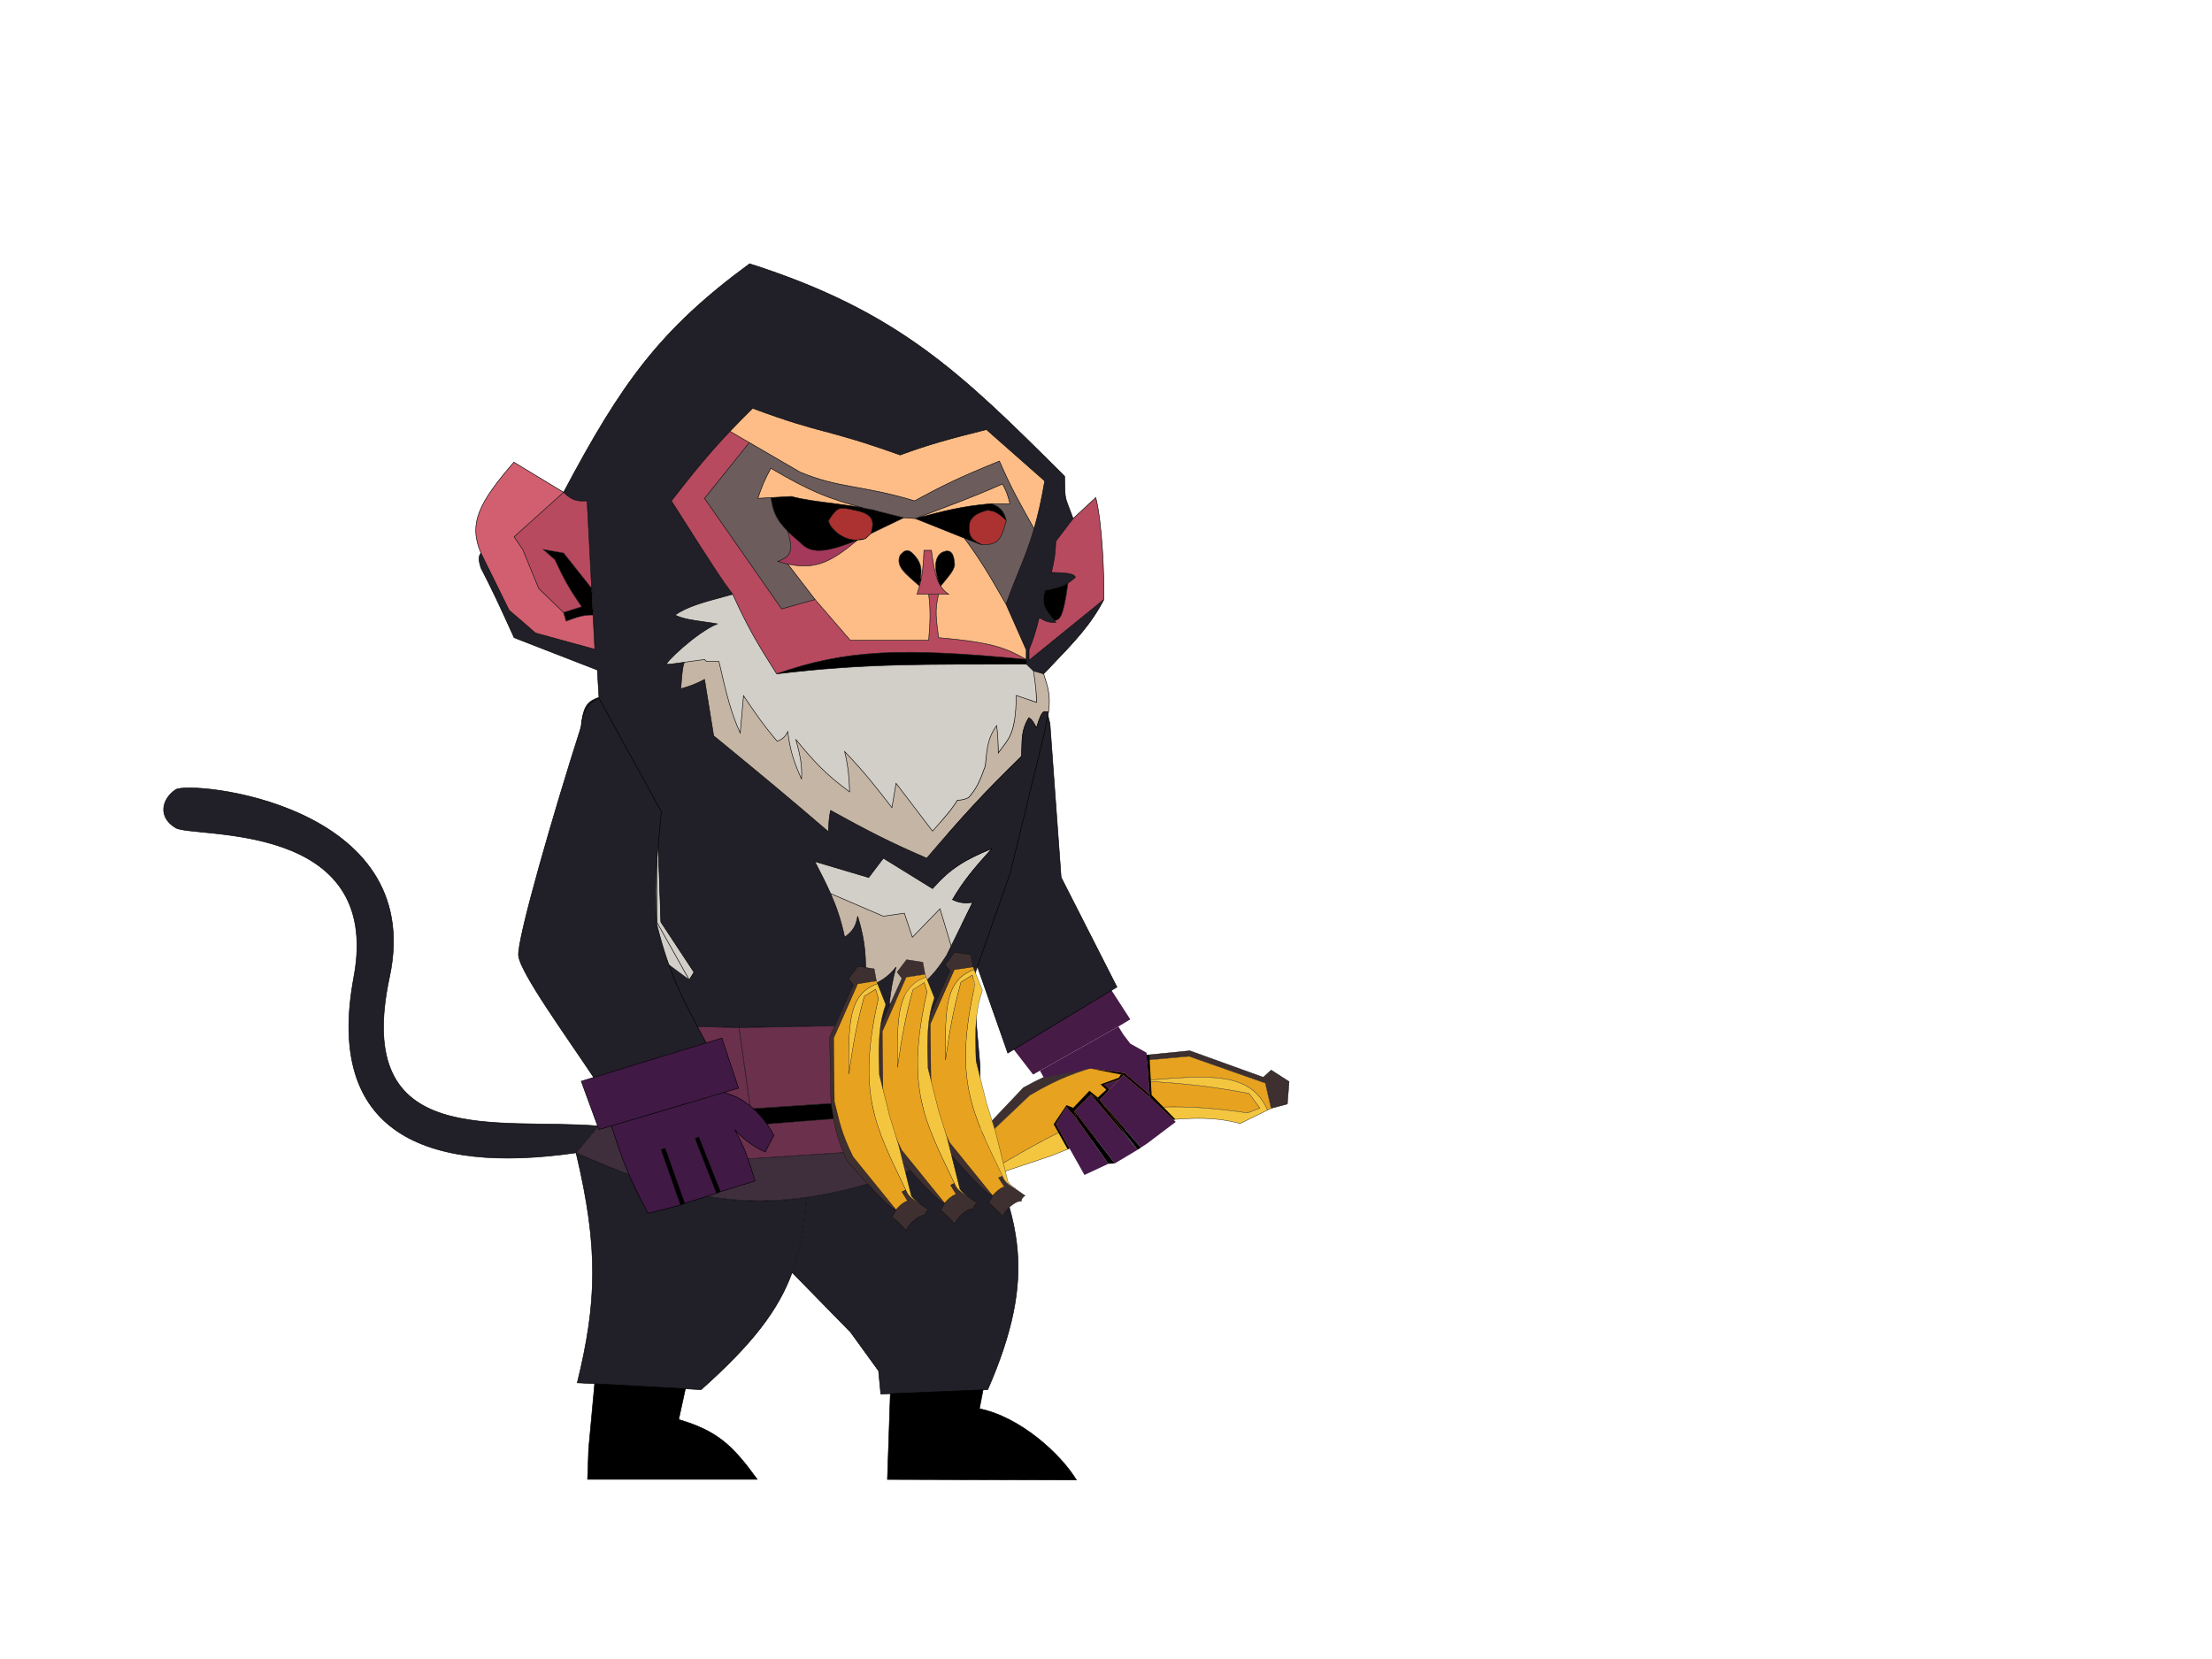 <svg width="1764" height="1323" viewBox="0 0 1764 1323" fill="none" xmlns="http://www.w3.org/2000/svg">
<path d="M547.462 1103.57L541.238 1131.99C572.366 1141.25 584.267 1152.71 603.882 1179.73L468.563 1179.73L469.409 1155.5L474.514 1100.26L547.462 1103.57Z" fill="black"/>
<path d="M547.462 1103.57L541.238 1131.99C572.366 1141.25 584.267 1152.71 603.882 1179.73L468.563 1179.73L469.409 1155.5L474.514 1100.26L547.462 1103.57Z" stroke="black" stroke-width="0.441"/>
<path d="M710.108 1108.19L707.684 1179.82L858.428 1180.26C846.087 1159.77 813.69 1130.01 781.073 1123.4L784.599 1105.11L710.108 1108.19Z" fill="black"/>
<path d="M710.108 1108.19L707.684 1179.82L858.428 1180.26C846.087 1159.77 813.69 1130.01 781.073 1123.4L784.599 1105.11L710.108 1108.19Z" stroke="black" stroke-width="0.441"/>
<path d="M1009.04 863.751L1013.67 883.86L1026.64 880.431L1028.04 862.531L1013.71 853.334L1007.42 859.081L948.824 837.942L877.109 845.008C854.444 850.441 841.863 853.121 816.173 867.343C784.744 900.301 768.23 917.829 767.407 924.514L821.141 873.507C846.356 858.659 857.875 855.692 879.312 848.576L948.086 842.352L1009.04 863.751Z" fill="#3E3030"/>
<path d="M745.779 937.428C753.746 939.256 764.825 951.227 763.581 956.14C766.465 956.232 767.894 957.056 770.172 959.776C772.28 956.213 774.101 953.044 775.756 950.311C781.375 938.958 784.42 936.055 789.776 933.457L787.379 929.456L778.122 936.174C775.41 931.23 772.838 928.739 767.407 924.514C763.536 923.342 762.085 922.449 759.626 920.812C754.813 927.314 751.783 930.927 745.779 937.428Z" fill="#3E3030"/>
<path d="M1013.67 883.86L1009.04 863.751L948.086 842.352L879.312 848.576C857.875 855.692 846.356 858.659 821.141 873.507L767.407 924.514C772.838 928.739 775.41 931.23 778.122 936.174L787.379 929.456L789.776 933.457C854.667 896.015 888.634 871.923 994.796 887.501L1004.76 883.703L996.06 871.979C965.576 866.291 946.69 864.143 910.283 861.892C966.391 857.054 997.265 854.823 1010.84 885.252L1013.67 883.86Z" fill="#E7A220"/>
<path d="M912.056 895.121C949.128 890.911 967.25 890.274 988.975 895.993L1010.84 885.252C997.265 854.823 966.391 857.054 910.283 861.892C946.69 864.143 965.576 866.291 996.06 871.979L1004.76 883.703L994.796 887.501C888.634 871.923 854.667 896.015 789.776 933.457C784.42 936.055 781.375 938.958 775.756 950.311C778.785 945.308 781.254 941.765 783.892 939.939L838.123 921.815L867.857 909.858L912.056 895.121Z" fill="#F4C63F"/>
<path d="M1013.67 883.86L1009.04 863.751L948.086 842.352L879.312 848.576C857.875 855.692 846.356 858.659 821.141 873.507L767.407 924.514M1013.67 883.86L1026.64 880.431L1028.04 862.531L1013.71 853.334L1007.42 859.081L948.824 837.942L877.109 845.008C854.444 850.441 841.863 853.121 816.173 867.343C784.744 900.301 768.23 917.829 767.407 924.514M1013.67 883.86L1010.84 885.252M767.407 924.514C763.536 923.342 762.085 922.449 759.626 920.812C754.813 927.314 751.783 930.927 745.779 937.428C753.746 939.256 764.825 951.227 763.581 956.14C766.465 956.232 767.894 957.056 770.172 959.776C772.28 956.213 774.101 953.044 775.756 950.311M767.407 924.514C772.838 928.739 775.41 931.23 778.122 936.174L787.379 929.456L789.776 933.457M1010.84 885.252L988.975 895.993C967.25 890.274 949.128 890.911 912.056 895.121L867.857 909.858L838.123 921.815L783.892 939.939C781.254 941.765 778.785 945.308 775.756 950.311M1010.84 885.252C997.265 854.823 966.391 857.054 910.283 861.892C946.69 864.143 965.576 866.291 996.06 871.979L1004.76 883.703L994.796 887.501C888.634 871.923 854.667 896.015 789.776 933.457M789.776 933.457C784.42 936.055 781.375 938.958 775.756 950.311" stroke="black" stroke-width="0.263"/>
<path d="M806.424 834.339L823.828 856.889L829.338 853.866L891.903 818.609L901.374 812.906L884.664 787.089L806.424 834.339Z" fill="#461B46"/>
<path d="M889.06 927.762L907.192 916.905L869.936 872.717L856.737 885.979L889.06 927.762Z" fill="#461B49"/>
<path d="M864.823 937.006L883.877 928.08L858.599 892.215L850.412 882.704L841.939 896.263L852.843 915.676L864.823 937.006Z" fill="#461B49"/>
<path d="M869.516 852.13L893.884 856.889L895.932 857.289L917.021 875.04L916.855 872.848L896.947 855.666L869.516 852.13Z" fill="black"/>
<path fill-rule="evenodd" clip-rule="evenodd" d="M876.948 877.099L869.936 872.717L907.192 916.905L876.948 877.099ZM856.737 885.979L858.599 892.215L883.877 928.08L889.06 927.762L856.737 885.979Z" fill="black"/>
<path d="M880.618 864.817L884.664 869.048L892.666 860.697L880.618 864.817Z" fill="#461B49"/>
<path d="M841.939 896.263L850.412 882.704L858.599 892.215L856.737 885.979L869.936 872.717L876.948 877.099L884.664 869.048L880.618 864.817L892.666 860.697L895.932 857.289L893.884 856.889L892.266 859.478L877.638 864.742L882.271 868.983L875.475 875.237L868.768 869.861L855.859 883.473L850.506 881.314L841.17 895.171L841.939 896.263Z" fill="black"/>
<path d="M841.939 896.263L841.17 895.171L840.276 896.601L851.423 916.438L852.843 915.676L841.939 896.263Z" fill="black"/>
<path fill-rule="evenodd" clip-rule="evenodd" d="M891.903 818.609L895.793 824.963L901.374 832.268L914.338 839.489L914.475 841.304L916.855 872.848L896.947 855.666L869.516 852.13L832.423 859.376L829.338 853.866L891.903 818.609ZM884.664 869.048L876.948 877.099L909.83 915.165L914.972 911.773L937.607 894.678L935.716 892.875L917.021 875.04L895.932 857.289L892.666 860.697L884.664 869.048Z" fill="#461B49"/>
<path d="M876.948 877.099L907.192 916.905L909.83 915.165L876.948 877.099Z" fill="black"/>
<path d="M916.855 872.848L917.021 875.04L935.716 892.875L937.328 892.654L918.374 873.26L918.374 872.848L916.611 841.084L914.475 841.304L916.855 872.848Z" fill="black"/>
<path d="M761.254 636.781L761.254 719.031L803.679 839.803L890.732 787.131L846.213 699.637L837.308 577.04L830.071 547.764L761.254 636.781Z" fill="#211F27"/>
<path d="M761.254 636.781L743.292 655.992C761.659 645.659 761.254 719.031 761.254 719.031L761.254 636.781Z" fill="#211F27"/>
<path d="M761.254 636.781L830.071 547.764L837.308 577.04L846.213 699.637L890.732 787.131L803.679 839.803L761.254 719.031M761.254 636.781L743.292 655.992C761.659 645.659 761.254 719.031 761.254 719.031M761.254 636.781L761.254 719.031M761.254 719.031C763.31 720.054 759.009 717.776 761.254 719.031Z" stroke="black" stroke-width="0.441"/>
<path d="M750.182 467.307C755.579 460.475 760.648 455.627 761.309 450.338C760.782 441.964 758.583 437.518 752.053 440.2C745.523 442.882 743.678 453.507 750.182 467.307Z" fill="black"/>
<path d="M531.66 529.677C533.02 529.938 536.584 529.422 540.446 528.861C542.218 528.605 544.052 528.339 545.764 528.134L561.853 525.931L563.401 527.473H573.319C579.651 555.363 583.304 569.07 590.288 584.554L592.933 554.801C602.636 569.144 607.988 577.201 619.82 591.165C624.33 589.251 626.166 587.564 628.195 583.452C630.11 597.807 632.344 606.075 639.214 621.358C639.641 611.19 638.76 604.395 634.586 589.622C649.691 607.985 658.666 617.674 677.562 631.496C677.087 618.98 676.524 611.949 673.595 599.319C689.718 616.318 697.518 626.266 711.281 644.058L714.587 624.664L743.678 662.791C753.474 651.8 758.834 645.725 763.513 638.108C766.954 638.079 768.884 637.648 772.328 636.124C778.492 629.366 781.295 623.354 785.772 610.78C787.051 595.885 788.057 587.834 794.808 578.603C795.603 585.12 795.928 589.618 796.13 600.421C804.155 589.053 810.04 586.416 810.455 554.581L826.537 560.091C826.544 551.661 825.8 545.85 824.119 534.966L818.603 529.677C737.709 529.808 691.217 528.818 619.374 537.391L618.605 536.172L618.604 536.171C605.151 514.85 597.374 502.525 584.332 473.919C582.299 474.472 580.328 475.003 578.418 475.517C578.411 475.519 578.404 475.521 578.397 475.523C560.794 480.263 548.268 483.637 538.272 490.448C544.42 493.495 551.775 494.526 560.63 495.768C564.171 496.264 567.951 496.794 571.991 497.501C554.819 504.6 529.676 529.296 531.66 529.677Z" fill="#D2CFC9"/>
<path d="M836.234 567.584C837.854 554.656 835.892 548.437 832.267 537.391L824.119 534.966C825.8 545.85 826.544 551.661 826.537 560.091L810.455 554.581C810.04 586.416 804.155 589.053 796.13 600.421C795.928 589.618 795.603 585.12 794.808 578.603C788.057 587.834 787.051 595.885 785.772 610.78C781.295 623.354 778.492 629.366 772.328 636.124C768.884 637.648 766.954 638.079 763.513 638.108C758.834 645.725 753.474 651.8 743.678 662.791L714.587 624.664L711.281 644.058C697.518 626.266 689.718 616.318 673.595 599.319C676.524 611.949 677.087 618.98 677.562 631.496C658.666 617.674 649.691 607.985 634.586 589.622C638.76 604.395 639.641 611.19 639.214 621.358C632.344 606.075 630.11 597.807 628.195 583.452C626.166 587.564 624.33 589.251 619.82 591.165C607.988 577.201 602.636 569.144 592.933 554.801L590.288 584.554C583.304 569.07 579.651 555.363 573.319 527.473H563.401L561.853 525.931L545.764 528.134C544.305 531.446 543.817 537.636 543.003 547.98C542.994 548.091 542.985 548.202 542.977 548.313C542.951 548.635 542.925 548.961 542.899 549.292C550.783 547.038 554.952 545.435 561.853 541.798L569.126 586.757L572.048 589.16C572.049 589.161 572.05 589.162 572.05 589.162C606.645 617.604 626.924 634.276 660.586 663.232C660.59 663.157 660.594 663.083 660.598 663.009C660.604 662.908 660.609 662.807 660.615 662.706C660.625 662.515 660.636 662.326 660.646 662.139C660.659 661.883 660.673 661.631 660.686 661.382C660.689 661.326 660.692 661.269 660.695 661.213C660.696 661.206 660.696 661.199 660.697 661.191C661.003 655.456 661.205 651.681 662.349 646.262C692.089 662.604 708.825 671.386 739.044 684.389C767.711 650.901 784.114 632.788 814.636 603.066C814.7 601.215 814.736 599.471 814.771 597.811C814.771 597.808 814.771 597.805 814.771 597.803C814.977 587.958 815.121 581.066 820.367 572.432C822.284 573.156 823.595 574.703 826.537 580.366C829.102 571.953 830.335 569.297 832.267 567.584H836.234Z" fill="#C5B5A5"/>
<path d="M683.953 430.563C657.279 441.477 646.213 441.414 638.112 432.486C634.74 429.349 631.152 426.454 628.195 423.523C628.207 423.564 628.219 423.604 628.231 423.645C633.674 441.957 628.945 444.119 620.261 447.693C623.061 448.549 625.709 449.253 628.231 449.806C650.918 454.782 663.378 447.623 683.822 430.672C683.866 430.636 683.909 430.599 683.953 430.563Z" fill="#A4395B"/>
<path d="M614.751 373.423C609.658 382.768 607.458 388.03 604.393 397.445L614.751 396.846L631.06 395.902C640.299 398.492 652.925 400.059 665.465 401.616L665.466 401.616C674.667 402.759 682.164 403.895 689.904 405.426C693.716 406.18 697.521 406.81 700.482 407.803C696.909 406.912 693.171 406.274 689.904 405.426C662.205 398.242 645.795 391.858 614.751 373.423Z" fill="#FEBD87"/>
<path d="M851.668 464.93C847.321 467.526 842.047 469.086 833.596 470.834C829.756 481.077 833.61 485.891 839.146 492.805C839.147 492.806 839.148 492.807 839.149 492.808C839.154 492.814 839.159 492.82 839.163 492.826C839.688 493.482 840.228 494.156 840.778 494.856C845.387 494.303 847.919 492.195 851.668 464.93Z" fill="black"/>
<path d="M782.907 434.47C794.76 434.264 797.893 432.707 802.521 415.076C798.775 411.77 794.552 407.001 787.315 406.921C778.872 409.195 776.045 411.266 773.43 415.957C770.946 429.637 777.013 430.986 782.907 434.47Z" fill="#AC3131"/>
<path fill-rule="evenodd" clip-rule="evenodd" d="M689.904 405.426C693.716 406.18 697.521 406.81 700.482 407.803C696.909 406.912 693.171 406.274 689.904 405.426ZM694.656 425.443C697.185 415.83 697.44 409.805 680.696 406.637C676.701 405.582 673.182 405.228 670.289 405.426C666.415 405.692 662.294 412.742 661.033 414.635C659.192 417.396 669.448 431.149 683.822 430.672C685.78 430.607 687.813 430.278 689.904 429.621L692.703 427.16L694.656 425.443Z" fill="#AC3131"/>
<path d="M631.06 395.902L614.751 396.846C616.537 406.716 617.706 413.126 628.231 423.645C628.219 423.604 628.207 423.564 628.195 423.523C631.152 426.454 634.74 429.349 638.112 432.486C646.213 441.414 657.279 441.477 683.953 430.563L689.904 429.621C687.813 430.278 685.78 430.607 683.822 430.672C669.448 431.149 659.192 417.396 661.033 414.635C662.294 412.742 666.415 405.692 670.289 405.426C673.182 405.228 676.701 405.582 680.696 406.637C697.44 409.805 697.185 415.83 694.656 425.443L720.758 412.872L700.482 407.803C696.909 406.912 693.171 406.274 689.904 405.426C682.164 403.895 674.667 402.759 665.466 401.616L665.465 401.616C652.925 400.059 640.299 398.492 631.06 395.902Z" fill="black"/>
<path d="M717.887 442.624C713.896 451.817 722.215 457.442 733.265 467.307C735.03 455.673 736.49 449.038 726.488 440.2C723.058 437.896 721.19 439.161 717.887 442.624Z" fill="black"/>
<path d="M731.336 473.919H740.593H748.526H756.46C748.21 468.031 745.38 459.914 742.796 438.878H736.846C736.424 451.274 735.563 458.625 733.265 467.307C732.711 469.404 732.072 471.578 731.336 473.919Z" fill="#B74A5F"/>
<path d="M619.374 537.391C674.106 518.141 718.561 516.189 818.383 525.931C802.846 517.188 793.162 512.448 748.526 508.52C746.657 494.376 745.287 486.341 748.526 473.919H740.593C742.402 489.049 741.601 496.686 740.593 510.503H678.003L650.013 478.106L623.347 485.6L561.853 397.445L597.561 352.932L582.134 343.963C566.547 360.385 554.039 375.43 535.406 399.428C573.09 458.906 577.055 464.2 583.891 473.33L584.332 473.919C597.374 502.525 605.151 514.85 618.604 536.171L618.605 536.172L619.374 537.391Z" fill="#B74A5F"/>
<path d="M818.383 525.931C718.561 516.189 674.106 518.141 619.374 537.391C691.217 528.818 737.709 529.808 818.603 529.677L818.383 525.931Z" fill="black"/>
<path d="M717.887 362.844C687.148 351.872 672.196 347.881 658.057 344.107C643.429 340.202 629.671 336.53 600.2 325.598C593.524 332.195 587.637 338.164 582.134 343.963L597.561 352.932L638.112 376.508C669.479 389.617 688.039 386.778 729.353 399.428C751.378 387.391 765.39 380.507 797.012 367.692C807.41 391.578 813.691 401.729 824.637 421.687C827.643 411.348 830.49 399.172 833.149 383.56L786.647 342.568C756.003 350.257 740.123 354.649 717.887 362.844Z" fill="#FEBD87"/>
<path d="M873.855 396.784L855.783 413.533L841.971 431.605C841.621 442.88 840.532 447.549 838.747 455.21C838.648 455.633 838.547 456.065 838.445 456.509C853.161 456.799 856.362 457.782 857.618 460.255C855.682 462.154 853.785 463.665 851.668 464.93C847.919 492.195 845.387 494.303 840.778 494.856C841.171 495.356 841.569 495.87 841.971 496.399C836.282 496.48 833.408 495.544 828.747 492.432C825.886 504.168 824.048 509.546 820.593 518.217V526.592L880.312 478.106C880.663 461.443 879.152 417.603 873.855 396.784Z" fill="#B74A5F"/>
<path fill-rule="evenodd" clip-rule="evenodd" d="M818.383 518.217L802.295 481.853C786.808 454.599 779.729 443.646 769.023 429.163C760.229 425.729 748.828 420.914 730.014 413.533L720.758 412.872L694.656 425.443L692.703 427.16C691.62 428.242 690.444 429.451 689.904 429.621C687.813 430.278 685.78 430.607 683.822 430.672C663.378 447.623 650.918 454.782 628.231 449.806L650.013 478.106L678.003 510.503H740.593C741.601 496.686 742.402 489.049 740.593 473.919H731.336C732.072 471.578 732.711 469.404 733.265 467.307C722.215 457.442 713.896 451.817 717.887 442.624C721.19 439.161 723.058 437.896 726.488 440.2C736.49 449.038 735.03 455.673 733.265 467.307C735.563 458.625 736.424 451.274 736.846 438.878H742.796C745.38 459.914 748.21 468.031 756.46 473.919H748.526C745.287 486.341 746.657 494.376 748.526 508.52C793.162 512.448 802.846 517.188 818.383 525.931V518.217ZM761.309 450.338C760.648 455.627 755.579 460.475 750.182 467.307C743.678 453.507 745.523 442.882 752.053 440.2C758.583 437.518 760.782 441.964 761.309 450.338Z" fill="#FEBD87"/>
<path d="M799.436 385.985C774.23 397.171 757.778 402.922 730.014 413.533C753.329 407.302 766.399 403.879 789.739 401.732H805.386C803.611 394.191 802.207 391.01 799.436 385.985Z" fill="#FEBD87"/>
<path d="M782.907 434.47C777.013 430.986 770.946 429.637 773.43 415.957C776.045 411.266 778.872 409.195 787.315 406.921C794.552 407.001 798.775 411.77 802.521 415.076C801.05 409.505 798.617 403.766 789.739 401.732C766.399 403.879 753.329 407.302 730.014 413.533C748.828 420.914 760.229 425.729 769.023 429.163C773.62 430.959 779.048 433.259 782.907 434.47Z" fill="black"/>
<path d="M449.456 441.081L433.373 438.216L442.629 446.371C449.793 461.984 454.372 470.226 464.001 483.837L449.456 488.465L451.444 495.297C460.284 492.008 465.193 490.322 472.94 490.448L471.837 469.291L449.456 441.081Z" fill="black"/>
<path d="M449.456 392.596L409.786 368.574C381.68 401.122 373.469 417.583 383.56 441.081L406.045 486.702C414.308 493.719 418.916 497.664 426.981 504.773L474.365 517.776L472.94 490.448C465.193 490.322 460.284 492.008 451.444 495.297L449.456 488.465L429.626 469.291L416.844 438.216L410.006 428.079L449.456 392.596Z" fill="#D15F6F"/>
<path d="M468.194 399.428C460.442 399.934 456.235 399.158 449.456 392.596L410.006 428.079L416.844 438.216L429.626 469.291L449.456 488.465L464.001 483.837C454.372 470.226 449.793 461.984 442.629 446.371L433.373 438.216L449.456 441.081L471.837 469.291L468.194 399.428Z" fill="#B74A5F"/>
<path d="M477.225 897.944C397.009 891.112 280.776 918.084 310.612 779.156C340.448 640.227 151.057 622.24 140.032 629.733C129.008 637.226 125.712 651.551 140.032 660.146C154.353 668.741 305.768 653.314 282.182 779.156C258.947 903.124 338.949 936.677 459.383 919.322L477.225 897.944Z" fill="#211F27"/>
<path d="M577.286 925.493L590.283 897.944L543.676 893.585L517.561 891.112L510.508 917.118L577.286 925.493Z" fill="#6B304C"/>
<path d="M734.201 886.664L590.283 897.944L577.286 925.493L734.201 915.134V886.664Z" fill="#6B304C"/>
<path d="M739.044 816.621L589.335 819.519L598.443 884.28L764.615 873.261L754.864 851.663L739.044 816.621Z" fill="#6B304C"/>
<path d="M764.615 873.261L598.443 884.28L590.283 897.944L734.201 886.664L764.615 884.28V873.261Z" fill="black"/>
<path d="M523.731 641.634V735.298L549.665 781.44L553.411 775.269L527.037 735.298L523.731 641.634Z" fill="black"/>
<path d="M729.353 399.428C688.039 386.778 669.479 389.617 638.112 376.508L597.561 352.932L561.853 397.445L623.347 485.6L650.013 478.106L628.231 449.806C625.709 449.253 623.061 448.549 620.261 447.693C628.945 444.119 633.674 441.957 628.231 423.645C617.706 413.126 616.537 406.716 614.751 396.846L604.393 397.445C607.458 388.03 609.658 382.768 614.751 373.423C645.795 391.858 662.205 398.242 689.904 405.426C693.716 406.18 697.521 406.81 700.482 407.803L720.758 412.872L730.014 413.533C757.778 402.922 774.23 397.171 799.436 385.985C802.207 391.01 803.611 394.191 805.386 401.732H789.739C798.617 403.766 801.05 409.505 802.521 415.076C797.893 432.707 794.76 434.264 782.907 434.47C779.048 433.259 773.62 430.959 769.023 429.163C779.729 443.646 786.808 454.599 802.295 481.853C805.583 472.449 808.796 464.551 811.908 456.899L811.909 456.898L811.909 456.896C816.382 445.9 820.649 435.41 824.637 421.687C813.691 401.729 807.41 391.578 797.012 367.692C765.39 380.507 751.378 387.391 729.353 399.428Z" fill="#6C5C5C"/>
<path d="M598.443 884.28L589.335 819.519L509.775 817.455L516.14 877.669L598.443 884.28Z" fill="#6B304C"/>
<path d="M590.283 897.944L598.443 884.28L516.14 877.669L517.561 891.112L543.676 893.585L590.283 897.944Z" fill="black"/>
<path d="M487.583 884.28L477.225 897.944L459.383 919.322C528.085 949.685 578.638 964.055 643.329 954.828C675.64 950.22 711.477 939.725 754.864 922.395L773.425 906.319L775.634 848.578L754.864 851.663L764.615 873.261V884.28L734.201 886.664V915.134L577.286 925.493L510.508 917.118L517.561 891.112L516.14 877.669L509.775 817.455L477.665 816.621L472.268 844.15L471.054 850.341C472.73 855.34 474.219 859.509 475.919 863.496C476.458 864.731 477.023 865.985 477.603 867.235C480.055 872.391 483.083 877.586 487.583 884.28Z" fill="#3F2F3D"/>
<path d="M459.383 919.322C477.665 995.576 475.919 1039.29 460.369 1102.72L559.142 1108.19C600.256 1071.56 620.781 1044.63 631.689 1014.75C638.256 996.765 641.338 977.711 643.329 954.828C578.638 964.055 528.085 949.685 459.383 919.322Z" fill="#211F27"/>
<path d="M692.768 699.816L649.793 687.034C654.829 696.836 658.92 704.84 662.349 712.571L704.449 730.67L721.198 728.246L727.59 747.42L749.628 724.72L758.542 754.472L775.634 719.651C769.374 720.386 765.848 720.241 759.546 717.447C768.387 702.642 775.754 693.564 791.061 676.675C769.217 685.722 758.335 692.186 743.678 708.632L704.449 684.389L692.768 699.816Z" fill="#D2CFC9"/>
<path fill-rule="evenodd" clip-rule="evenodd" d="M523.731 641.634V735.298L549.665 781.44L553.411 775.269L527.037 735.298L523.731 641.634Z" fill="#D2CFC9"/>
<path d="M709.077 800.974C735.387 788.081 743.803 779.095 754.864 761.965L758.542 754.472L749.628 724.72L727.59 747.42L721.198 728.246L704.449 730.67L662.349 712.571C667.127 723.342 670.621 733.583 673.595 747.42C680.316 742.366 682.554 738.682 683.953 730.67C690.63 752.178 690.531 764.698 690.364 785.711L690.363 785.752L690.363 785.811L690.362 785.893L690.361 786.014C690.355 786.729 690.35 787.455 690.344 788.191C691.133 787.813 691.896 787.449 692.638 787.096L692.716 787.059L692.719 787.057C701.808 782.729 707.578 779.981 714.587 771.222C711.685 781.707 710.638 788.471 709.077 800.974Z" fill="#C5B5A5"/>
<path fill-rule="evenodd" clip-rule="evenodd" d="M836.234 567.584H832.267C830.335 569.297 829.102 571.953 826.537 580.366C823.595 574.703 822.284 573.156 820.367 572.432C815.121 581.066 814.977 587.958 814.771 597.803L814.771 597.811C814.736 599.471 814.7 601.215 814.636 603.066C784.114 632.788 767.711 650.901 739.044 684.389C708.825 671.386 692.089 662.604 662.349 646.262C661.205 651.681 661.003 655.456 660.697 661.191L660.695 661.213L660.686 661.382L660.646 662.139L660.615 662.706L660.598 663.009L660.586 663.232C626.924 634.276 606.645 617.604 572.05 589.162L572.048 589.16L569.126 586.757L561.853 541.798C554.952 545.435 550.783 547.038 542.899 549.292L542.977 548.313L543.003 547.98C543.817 537.636 544.305 531.446 545.764 528.134C544.052 528.339 542.218 528.605 540.446 528.861C536.584 529.422 533.02 529.938 531.66 529.677C529.676 529.296 554.819 504.6 571.991 497.501C567.951 496.794 564.171 496.264 560.63 495.768C551.775 494.526 544.42 493.495 538.272 490.448C548.268 483.637 560.794 480.263 578.397 475.523L578.418 475.517C580.328 475.003 582.299 474.472 584.332 473.919L583.891 473.33C577.055 464.2 573.09 458.906 535.406 399.428C554.039 375.43 566.547 360.385 582.134 343.963C587.637 338.164 593.524 332.195 600.2 325.598C629.671 336.53 643.429 340.202 658.057 344.107C672.196 347.881 687.148 351.872 717.887 362.844C740.123 354.649 756.003 350.257 786.647 342.568L833.149 383.56C830.49 399.172 827.643 411.348 824.637 421.687C820.649 435.41 816.382 445.9 811.909 456.896L811.909 456.898L811.908 456.899C808.796 464.551 805.583 472.449 802.295 481.853L818.383 518.217V525.931L818.603 529.677L824.119 534.966L832.267 537.391C833.804 535.786 835.299 534.227 836.755 532.709L836.755 532.709L836.756 532.708L836.757 532.707C857.152 511.446 869.879 498.178 880.312 478.106L820.593 526.592V518.217C824.048 509.546 825.886 504.168 828.747 492.432C833.408 495.544 836.282 496.48 841.971 496.399C841.569 495.87 841.171 495.356 840.778 494.856C840.228 494.156 839.688 493.482 839.163 492.826L839.149 492.808L839.146 492.805C833.61 485.891 829.756 481.077 833.596 470.834C842.047 469.086 847.321 467.526 851.668 464.93C853.785 463.665 855.682 462.154 857.618 460.255C856.362 457.782 853.161 456.799 838.445 456.509C838.547 456.065 838.648 455.633 838.747 455.21C840.532 447.549 841.621 442.88 841.971 431.605L855.783 413.533C854.535 410.143 853.529 407.533 852.717 405.426C851.195 401.478 850.353 399.292 849.868 397.029C849.267 394.221 849.218 391.296 849.106 384.741C849.082 383.289 849.054 381.66 849.017 379.814L846.631 377.441C767.145 298.388 716.765 248.282 597.776 210.336C526.148 262.945 495.623 305.483 449.456 392.596C456.235 399.158 460.442 399.934 468.194 399.428L471.837 469.291L472.94 490.448L474.365 517.776L426.981 504.773C418.916 497.664 414.308 493.719 406.045 486.702L383.56 441.081C381.661 443.675 381.329 445.925 383.56 452.982C392.171 469.578 398.231 482.527 410.006 508.52L476.343 534.305L477.665 556.124C469.717 558.998 465.951 561.777 464.001 574.857C460.808 599.474 464.546 642.035 468.567 687.811C473.523 744.237 478.907 805.547 472.268 844.15L477.665 816.621L509.775 817.455L589.335 819.519L739.044 816.621L754.864 851.663L775.634 848.578L773.425 906.319L754.864 922.395C711.477 939.725 675.64 950.22 643.329 954.828C641.338 977.711 638.256 996.765 631.689 1014.75L651.49 1034.99L678.261 1062.35L700.63 1093.21L702.393 1111.72L787.683 1108.19C827.875 1016.09 812.58 972.708 781.585 901.691V850.341L775.634 781.8L805.607 696.29L832.267 586.978L836.234 567.584ZM523.731 641.634L511.979 653.535V631.496L496.772 680.422L499.417 621.358L477.665 663.009L483.328 707.53L506.249 775.269L517.929 757.998L549.665 781.44L553.411 775.269L527.037 735.298L523.731 641.634ZM649.793 687.034L692.768 699.816L704.449 684.389L743.678 708.632C758.335 692.186 769.217 685.722 791.061 676.675C775.754 693.564 768.387 702.642 759.546 717.447C765.848 720.241 769.374 720.386 775.634 719.651L758.542 754.472L754.864 761.965C743.803 779.095 735.387 788.081 709.077 800.974C710.638 788.471 711.685 781.707 714.587 771.222C707.578 779.981 701.808 782.729 692.719 787.057L692.716 787.059L692.638 787.096C691.896 787.449 691.133 787.813 690.344 788.191C690.35 787.455 690.355 786.729 690.361 786.014L690.362 785.893L690.363 785.811L690.363 785.752L690.364 785.711C690.531 764.698 690.63 752.178 683.953 730.67C682.554 738.682 680.316 742.366 673.595 747.42C670.621 733.583 667.127 723.342 662.349 712.571C658.92 704.84 654.829 696.836 649.793 687.034Z" fill="#211F27"/>
<path d="M523.731 735.298V641.634L511.979 653.535V631.496L496.772 680.422L499.417 621.358L477.665 663.009L483.328 707.53L506.249 775.269L517.929 757.998L549.665 781.44L523.731 735.298Z" fill="#D2CFC9"/>
<path d="M849.017 379.814L846.631 377.441M849.017 379.814C848.219 379.02 847.424 378.229 846.631 377.441M849.017 379.814C849.054 381.66 849.082 383.289 849.106 384.741C849.218 391.296 849.267 394.221 849.868 397.029C850.353 399.292 851.195 401.478 852.717 405.426C853.529 407.533 854.535 410.143 855.783 413.533M855.783 413.533L873.855 396.784C879.152 417.603 880.663 461.443 880.312 478.106M855.783 413.533L841.971 431.605C841.621 442.88 840.532 447.549 838.747 455.21C838.648 455.633 838.547 456.065 838.444 456.509C853.161 456.799 856.362 457.782 857.618 460.255C855.682 462.154 853.785 463.665 851.668 464.93M880.312 478.106L820.593 526.592V518.217C824.048 509.546 825.886 504.168 828.747 492.432C833.408 495.544 836.282 496.48 841.971 496.399C841.569 495.87 841.171 495.356 840.778 494.856M880.312 478.106C869.879 498.178 857.152 511.446 836.757 532.707L836.756 532.708L836.755 532.709L836.755 532.709C835.299 534.227 833.804 535.786 832.267 537.391M832.267 537.391C835.892 548.437 837.854 554.656 836.234 567.584M832.267 537.391L824.119 534.966M836.234 567.584H832.267C830.335 569.297 829.102 571.953 826.537 580.366C823.595 574.703 822.284 573.156 820.366 572.432C815.121 581.066 814.977 587.958 814.771 597.803M836.234 567.584L832.267 586.978L805.607 696.29L775.634 781.8L781.585 850.341V901.691C812.58 972.708 827.875 1016.09 787.683 1108.19L702.393 1111.72L700.63 1093.21L678.261 1062.35L651.489 1034.99L631.689 1014.75M660.586 663.232C626.924 634.276 606.645 617.604 572.05 589.162M660.586 663.232L660.598 663.009M660.586 663.232C660.59 663.157 660.594 663.083 660.598 663.009M569.126 586.757L561.853 541.798C554.952 545.435 550.783 547.038 542.899 549.292M569.126 586.757L572.048 589.16M569.126 586.757C570.111 587.568 571.085 588.369 572.048 589.16M542.899 549.292L542.977 548.313M542.899 549.292C542.925 548.961 542.951 548.635 542.977 548.313M545.764 528.134L561.853 525.931L563.401 527.473H573.319C579.651 555.363 583.304 569.07 590.288 584.554L592.933 554.801C602.636 569.144 607.988 577.201 619.82 591.165C624.33 589.251 626.166 587.564 628.195 583.452C630.11 597.807 632.344 606.075 639.214 621.358C639.641 611.19 638.76 604.395 634.586 589.622C649.691 607.985 658.666 617.674 677.562 631.496C677.087 618.98 676.524 611.949 673.595 599.319C689.718 616.318 697.518 626.266 711.281 644.058L714.587 624.664L743.678 662.791C753.474 651.8 758.834 645.725 763.513 638.108C766.954 638.079 768.884 637.648 772.328 636.124C778.492 629.366 781.295 623.354 785.772 610.78C787.051 595.885 788.057 587.834 794.808 578.603C795.603 585.12 795.928 589.618 796.13 600.421C804.155 589.053 810.04 586.416 810.455 554.581L826.537 560.091C826.544 551.661 825.8 545.85 824.119 534.966M545.764 528.134C544.052 528.339 542.218 528.605 540.446 528.861C536.584 529.422 533.02 529.938 531.66 529.677C529.676 529.296 554.819 504.6 571.991 497.501C567.951 496.794 564.171 496.264 560.63 495.768C551.775 494.526 544.42 493.495 538.272 490.448C548.268 483.637 560.794 480.263 578.397 475.523M545.764 528.134C544.305 531.446 543.817 537.636 543.003 547.98M584.332 473.919L583.891 473.33M584.332 473.919C584.184 473.721 584.037 473.525 583.891 473.33M584.332 473.919C597.374 502.525 605.151 514.85 618.604 536.171L618.605 536.172M584.332 473.919C582.299 474.472 580.328 475.003 578.418 475.517M802.295 481.853L818.383 518.217V525.931M802.295 481.853C786.808 454.599 779.729 443.646 769.023 429.163M802.295 481.853C805.583 472.449 808.796 464.551 811.908 456.899L811.909 456.898L811.909 456.896C816.382 445.9 820.649 435.41 824.637 421.687M818.383 525.931C718.561 516.189 674.106 518.141 619.374 537.391M818.383 525.931L818.603 529.677M818.383 525.931C802.846 517.188 793.162 512.448 748.526 508.52C746.657 494.376 745.287 486.341 748.526 473.919M619.374 537.391C691.217 528.818 737.709 529.808 818.603 529.677M619.374 537.391L618.605 536.172M619.374 537.391C619.115 536.981 618.859 536.575 618.605 536.172M818.603 529.677L824.119 534.966M449.456 392.596C495.623 305.483 526.148 262.945 597.776 210.336C716.765 248.282 767.145 298.388 846.631 377.441M449.456 392.596L409.786 368.574C381.68 401.122 373.469 417.583 383.56 441.081M449.456 392.596C456.235 399.158 460.442 399.934 468.194 399.428L471.837 469.291M449.456 392.596L410.006 428.079L416.844 438.216L429.626 469.291L449.456 488.465M383.56 441.081C381.661 443.675 381.329 445.925 383.56 452.982C392.171 469.578 398.231 482.527 410.006 508.52L476.343 534.305L477.665 556.124C469.717 558.998 465.951 561.777 464.001 574.856C460.808 599.474 464.546 642.035 468.567 687.811C473.523 744.237 478.907 805.547 472.268 844.15M383.56 441.081L406.045 486.702C414.308 493.719 418.916 497.664 426.981 504.773L474.365 517.776L472.94 490.448M471.054 850.341C472.73 855.34 474.219 859.509 475.919 863.496M471.054 850.341C471.737 853.191 473.594 858.169 475.919 863.496M471.054 850.341L472.268 844.15M471.054 850.341C471.496 848.35 471.9 846.284 472.268 844.15M487.583 884.28L477.225 897.944M487.583 884.28C483.083 877.586 480.055 872.391 477.603 867.235M487.583 884.28C484.834 881.529 480.947 874.437 477.603 867.235M477.225 897.944C397.009 891.112 280.776 918.084 310.612 779.156C340.448 640.227 151.057 622.24 140.032 629.733C129.008 637.226 125.712 651.551 140.032 660.146C154.353 668.741 305.768 653.314 282.182 779.156C258.947 903.124 338.949 936.677 459.383 919.322M477.225 897.944L459.383 919.322M459.383 919.322C477.665 995.576 475.919 1039.29 460.369 1102.72L559.142 1108.19C600.256 1071.56 620.781 1044.63 631.689 1014.75M459.383 919.322C528.085 949.685 578.639 964.055 643.329 954.828M523.731 641.634V735.298L549.665 781.44M523.731 641.634L527.037 735.298L553.411 775.269L549.665 781.44M523.731 641.634L511.979 653.535V631.496L496.772 680.422L499.417 621.358L477.665 663.009L483.328 707.53L506.249 775.269L517.929 757.998L549.665 781.44M589.335 819.519L739.044 816.621L754.864 851.663M589.335 819.519L598.443 884.28M589.335 819.519L509.775 817.455M764.615 873.261L598.443 884.28M764.615 873.261V884.28L734.201 886.664M764.615 873.261L754.864 851.663M598.443 884.28L590.283 897.944M598.443 884.28L516.14 877.669M590.283 897.944L734.201 886.664M590.283 897.944L577.286 925.493M590.283 897.944L543.676 893.585L517.561 891.112M754.864 851.663L775.634 848.578L773.425 906.319L754.864 922.395C711.477 939.725 675.64 950.22 643.329 954.828M734.201 886.664V915.134L577.286 925.493M577.286 925.493L510.508 917.118L517.561 891.112M517.561 891.112L516.14 877.669M662.349 712.571C667.127 723.342 670.621 733.583 673.595 747.42C680.316 742.366 682.554 738.682 683.953 730.67C690.63 752.178 690.531 764.698 690.364 785.711M662.349 712.571C658.92 704.84 654.829 696.836 649.793 687.034L692.769 699.816L704.449 684.389L743.678 708.632C758.335 692.186 769.217 685.722 791.061 676.675C775.754 693.564 768.387 702.642 759.546 717.447C765.848 720.241 769.374 720.386 775.634 719.651L758.542 754.472M662.349 712.571L704.449 730.67L721.198 728.246L727.59 747.42L749.628 724.72L758.542 754.472M758.542 754.472L754.864 761.965C743.803 779.095 735.387 788.081 709.077 800.974C710.638 788.471 711.684 781.707 714.587 771.222C707.578 779.981 701.808 782.729 692.719 787.057M582.134 343.963C566.547 360.385 554.039 375.43 535.406 399.428C573.09 458.906 577.055 464.2 583.891 473.33M582.134 343.963C587.637 338.164 593.524 332.195 600.2 325.598C629.671 336.53 643.429 340.202 658.057 344.107C672.196 347.881 687.148 351.872 717.887 362.844C740.123 354.649 756.003 350.257 786.647 342.568L833.149 383.56C830.49 399.172 827.642 411.348 824.637 421.687M582.134 343.963L597.561 352.932M824.637 421.687C813.691 401.729 807.41 391.578 797.012 367.692C765.39 380.507 751.378 387.391 729.353 399.428C688.039 386.778 669.479 389.617 638.112 376.508L597.561 352.932M597.561 352.932L561.853 397.445L623.347 485.6L650.013 478.106M650.013 478.106L678.003 510.503H740.593C741.601 496.686 742.402 489.049 740.593 473.919M650.013 478.106L628.231 449.806M740.593 473.919H731.336C732.072 471.578 732.711 469.404 733.265 467.308M740.593 473.919H748.526M748.526 473.919H756.46C748.21 468.031 745.379 459.914 742.796 438.878H736.846C736.424 451.274 735.563 458.625 733.265 467.308M733.265 467.308C722.215 457.442 713.896 451.817 717.887 442.624C721.19 439.161 723.058 437.896 726.488 440.2C736.49 449.038 735.03 455.673 733.265 467.308ZM700.482 407.803L720.758 412.872M700.482 407.803C697.521 406.81 693.716 406.18 689.903 405.426M700.482 407.803C696.909 406.912 693.171 406.274 689.903 405.426M614.751 396.846L631.06 395.902C640.299 398.492 652.925 400.059 665.465 401.616L665.466 401.616C674.667 402.759 682.164 403.895 689.903 405.426M614.751 396.846L604.393 397.445C607.458 388.03 609.658 382.768 614.751 373.423C645.795 391.858 662.205 398.242 689.903 405.426M614.751 396.846C616.537 406.716 617.706 413.126 628.231 423.645M638.112 432.486C646.213 441.414 657.279 441.477 683.953 430.563M638.112 432.486C634.74 429.349 631.152 426.454 628.195 423.523C628.207 423.564 628.219 423.604 628.231 423.645M638.112 432.486C634.12 429.199 630.88 426.292 628.231 423.645M720.758 412.872L730.014 413.533M720.758 412.872L694.656 425.443M683.953 430.563L689.903 429.621M683.953 430.563C683.909 430.599 683.866 430.636 683.822 430.672M730.014 413.533C748.828 420.914 760.229 425.729 769.023 429.163M730.014 413.533C757.778 402.922 774.23 397.171 799.436 385.985C802.207 391.01 803.611 394.191 805.386 401.732H789.739M730.014 413.533C753.329 407.302 766.399 403.879 789.739 401.732M802.521 415.076C797.893 432.707 794.76 434.264 782.907 434.47M802.521 415.076C798.775 411.77 794.552 407.001 787.315 406.921C778.872 409.195 776.045 411.266 773.43 415.957C770.946 429.637 777.013 430.986 782.907 434.47M802.521 415.076C801.05 409.505 798.617 403.766 789.739 401.732M782.907 434.47C779.048 433.259 773.62 430.959 769.023 429.163M572.048 589.16L572.05 589.162M572.048 589.16C572.049 589.161 572.05 589.162 572.05 589.162M851.668 464.93C847.321 467.526 842.047 469.086 833.596 470.834C829.756 481.077 833.61 485.891 839.146 492.805M851.668 464.93C847.919 492.195 845.387 494.303 840.778 494.856M840.778 494.856C840.228 494.156 839.688 493.482 839.163 492.826M694.656 425.443C697.185 415.83 697.44 409.805 680.696 406.637C676.702 405.582 673.182 405.228 670.289 405.426C666.415 405.692 662.294 412.742 661.033 414.635C659.192 417.396 669.448 431.149 683.822 430.672M694.656 425.443L692.703 427.16M694.656 425.443C694.249 425.634 693.501 426.362 692.703 427.16M689.903 429.621C690.444 429.451 691.62 428.242 692.703 427.16M689.903 429.621C687.813 430.278 685.78 430.607 683.822 430.672M689.903 429.621L692.703 427.16M628.231 423.645C633.674 441.957 628.945 444.119 620.261 447.693C623.061 448.549 625.709 449.253 628.231 449.806M628.231 449.806C650.918 454.782 663.378 447.623 683.822 430.672M471.837 469.291L449.456 441.081L433.373 438.216L442.629 446.371C449.793 461.984 454.372 470.226 464.001 483.837L449.456 488.465M471.837 469.291L472.94 490.448M472.94 490.448C465.193 490.322 460.284 492.008 451.444 495.297L449.456 488.465M839.146 492.805L839.149 492.808M839.146 492.805C839.147 492.806 839.148 492.807 839.149 492.808M578.397 475.523L578.418 475.517M578.397 475.523C578.404 475.521 578.411 475.519 578.418 475.517M543.003 547.98L542.977 548.313M543.003 547.98C542.994 548.091 542.985 548.202 542.977 548.313M660.697 661.191C661.003 655.456 661.205 651.681 662.349 646.262C692.089 662.604 708.825 671.386 739.044 684.389C767.711 650.901 784.114 632.788 814.636 603.066C814.7 601.215 814.736 599.471 814.771 597.811M660.697 661.191L660.695 661.213M660.697 661.191C660.696 661.199 660.696 661.206 660.695 661.213M814.771 597.803L814.771 597.811M814.771 597.803C814.771 597.805 814.771 597.808 814.771 597.811M690.364 785.711L690.363 785.752M690.364 785.711C690.363 785.725 690.363 785.738 690.363 785.752M692.719 787.057L692.716 787.059M692.719 787.057C692.718 787.058 692.717 787.058 692.716 787.059M660.695 661.213L660.686 661.382M660.695 661.213C660.692 661.269 660.689 661.326 660.686 661.382M839.149 492.808L839.163 492.826M839.149 492.808C839.154 492.814 839.158 492.82 839.163 492.826M692.716 787.059L692.638 787.096M692.716 787.059C692.69 787.071 692.664 787.083 692.638 787.096M690.363 785.752L690.363 785.811M690.363 785.752C690.363 785.772 690.363 785.791 690.363 785.811M660.646 662.139L660.686 661.382M660.646 662.139L660.615 662.706M660.646 662.139C660.636 662.326 660.625 662.515 660.615 662.706M660.646 662.139C660.659 661.883 660.673 661.631 660.686 661.382M690.363 785.811L690.362 785.893M690.363 785.811C690.363 785.838 690.362 785.866 690.362 785.893M692.638 787.096C691.896 787.449 691.132 787.813 690.344 788.191C690.35 787.455 690.355 786.729 690.361 786.014M475.919 863.496C476.458 864.731 477.023 865.985 477.603 867.235M475.919 863.496C476.455 864.754 477.013 865.993 477.603 867.235M509.775 817.455L477.665 816.621L472.268 844.15M509.775 817.455L516.14 877.669M660.615 662.706L660.598 663.009M660.615 662.706C660.61 662.807 660.604 662.908 660.598 663.009M690.362 785.893L690.361 786.014M690.362 785.893C690.362 785.933 690.361 785.974 690.361 786.014M643.329 954.828C641.338 977.711 638.256 996.765 631.689 1014.75M750.181 467.308C755.579 460.476 760.648 455.627 761.309 450.338C760.782 441.964 758.583 437.518 752.053 440.2C745.523 442.882 743.678 453.507 750.181 467.308Z" stroke="black" stroke-width="0.441"/>
<path d="M761.023 773.305L775.992 771.073L774.232 761.391L761.225 759.341L753.676 769.286L757.515 774.22L738.688 815.844L739.728 868.684C742.396 885.568 743.632 894.921 752.552 914.522C774.84 939.398 786.705 952.48 791.546 953.467L757.345 911.244C747.939 891.954 746.433 883.361 742.464 867.279L741.87 816.637L761.023 773.305Z" fill="#3E3030"/>
<path d="M799.743 970.022C801.538 964.303 810.928 956.891 814.448 958.084C814.682 955.98 815.366 954.983 817.486 953.474C815.002 951.728 812.79 950.214 810.887 948.847C802.91 944.085 800.963 941.691 799.372 937.626L796.308 939.149L800.687 946.303C796.917 948.002 794.947 949.739 791.546 953.467C790.466 956.229 789.729 957.239 788.391 958.942C792.868 962.836 795.336 965.259 799.743 970.022Z" fill="#3E3030"/>
<path d="M775.992 771.073L761.023 773.305L741.87 816.637L742.464 867.279C746.433 883.361 747.939 891.954 757.345 911.244L791.546 953.467C794.947 949.739 796.917 948.002 800.687 946.303L796.308 939.149L799.372 937.626C775.73 888.027 760.07 861.806 777.568 785.084L775.365 777.577L766.293 783.266C760.379 805.227 757.722 818.911 753.981 845.401C753.673 804.1 753.818 781.398 776.847 773.226L775.992 771.073Z" fill="#E7A220"/>
<path d="M778.379 846.017C777.433 818.669 778.011 805.383 783.442 789.828L776.847 773.226C753.818 781.398 753.673 804.1 753.981 845.401C757.722 818.911 760.379 805.227 766.293 783.266L775.365 777.577L777.568 785.084C760.07 861.806 775.73 888.027 799.372 937.626C800.963 941.691 802.91 944.085 810.887 948.847C807.404 946.344 804.955 944.335 803.772 942.302L793.641 901.608L786.61 879.18L778.379 846.017Z" fill="#F4C63F"/>
<path d="M775.992 771.073L761.023 773.305L741.87 816.637L742.464 867.279C746.433 883.361 747.939 891.954 757.345 911.244L791.546 953.467M775.992 771.073L774.232 761.391L761.225 759.341L753.676 769.286L757.515 774.22L738.688 815.844L739.728 868.684C742.396 885.568 743.632 894.921 752.552 914.522C774.84 939.398 786.705 952.48 791.546 953.467M775.992 771.073L776.847 773.226M791.546 953.467C790.466 956.229 789.729 957.239 788.391 958.942C792.868 962.836 795.336 965.259 799.743 970.022C801.538 964.303 810.928 956.891 814.448 958.084C814.682 955.98 815.366 954.983 817.486 953.474C815.002 951.728 812.79 950.214 810.887 948.847M791.546 953.467C794.947 949.739 796.917 948.002 800.687 946.303L796.308 939.149L799.372 937.626M776.847 773.226L783.442 789.828C778.011 805.383 777.433 818.669 778.379 846.017L786.61 879.18L793.641 901.608L803.772 942.302C804.955 944.335 807.404 946.344 810.887 948.847M776.847 773.226C753.818 781.398 753.673 804.1 753.981 845.401C757.722 818.911 760.379 805.227 766.293 783.266L775.365 777.577L777.568 785.084C760.07 861.806 775.73 888.027 799.372 937.626M799.372 937.626C800.963 941.691 802.91 944.085 810.887 948.847" stroke="black" stroke-width="0.193"/>
<path d="M722.746 779.256L737.715 777.025L735.954 767.342L722.948 765.292L715.399 775.238L719.238 780.171L700.411 821.795L701.45 874.635C704.118 891.519 705.354 900.872 714.274 920.473C736.563 945.349 748.428 958.431 753.268 959.418L719.067 917.195C709.662 897.905 708.155 889.313 704.186 873.23L703.593 822.589L722.746 779.256Z" fill="#3E3030"/>
<path d="M761.466 975.974C763.26 970.254 772.65 962.843 776.171 964.035C776.405 961.931 777.089 960.934 779.209 959.425C776.725 957.679 774.513 956.165 772.61 954.798C764.632 950.037 762.685 947.643 761.094 943.577L758.031 945.1L762.41 952.255C758.639 953.953 756.67 955.69 753.268 959.418C752.189 962.18 751.452 963.19 750.114 964.893C754.591 968.787 757.058 971.21 761.466 975.974Z" fill="#3E3030"/>
<path d="M737.715 777.025L722.746 779.256L703.593 822.589L704.186 873.23C708.155 889.313 709.662 897.905 719.067 917.195L753.268 959.418C756.67 955.69 758.639 953.953 762.41 952.255L758.031 945.1L761.094 943.577C737.453 893.979 721.793 867.758 739.291 791.035L737.087 783.528L728.015 789.218C722.102 811.178 719.445 824.863 715.704 851.352C715.395 810.051 715.541 787.349 738.57 779.177L737.715 777.025Z" fill="#E7A220"/>
<path d="M740.101 851.968C739.156 824.62 739.733 811.334 745.165 795.78L738.57 779.177C715.541 787.349 715.395 810.051 715.704 851.352C719.445 824.863 722.102 811.178 728.015 789.218L737.087 783.528L739.291 791.035C721.793 867.758 737.453 893.979 761.094 943.577C762.685 947.643 764.632 950.037 772.61 954.798C769.126 952.295 766.678 950.286 765.495 948.253L755.364 907.559L748.333 885.131L740.101 851.968Z" fill="#F4C63F"/>
<path d="M737.715 777.025L722.746 779.256L703.593 822.589L704.186 873.23C708.155 889.313 709.662 897.905 719.067 917.195L753.268 959.418M737.715 777.025L735.954 767.342L722.948 765.292L715.399 775.238L719.238 780.171L700.411 821.795L701.45 874.635C704.118 891.519 705.354 900.872 714.274 920.473C736.563 945.349 748.428 958.431 753.268 959.418M737.715 777.025L738.57 779.177M753.268 959.418C752.189 962.18 751.452 963.19 750.114 964.893C754.591 968.787 757.058 971.21 761.466 975.974C763.26 970.254 772.65 962.843 776.171 964.035C776.405 961.931 777.089 960.934 779.209 959.425C776.725 957.679 774.513 956.165 772.61 954.798M753.268 959.418C756.67 955.69 758.639 953.953 762.41 952.255L758.031 945.1L761.094 943.577M738.57 779.177L745.165 795.78C739.733 811.334 739.156 824.62 740.101 851.968L748.333 885.131L755.364 907.559L765.495 948.253C766.678 950.286 769.126 952.295 772.61 954.798M738.57 779.177C715.541 787.349 715.395 810.051 715.704 851.352C719.445 824.863 722.102 811.178 728.015 789.218L737.087 783.528L739.291 791.035C721.793 867.758 737.453 893.979 761.094 943.577M761.094 943.577C762.685 947.643 764.632 950.037 772.61 954.798" stroke="black" stroke-width="0.193"/>
<path d="M683.957 784.547L698.926 782.316L697.165 772.633L684.159 770.583L676.61 780.529L680.449 785.462L661.622 827.086L662.661 879.926C665.329 896.81 666.565 906.163 675.485 925.764C697.774 950.64 709.639 963.722 714.479 964.709L680.278 922.486C670.873 903.196 669.366 894.604 665.397 878.521L664.804 827.88L683.957 784.547Z" fill="#3E3030"/>
<path d="M722.677 981.265C724.471 975.545 733.861 968.134 737.382 969.326C737.615 967.222 738.3 966.225 740.42 964.716C737.936 962.97 735.724 961.456 733.821 960.089C725.843 955.328 723.896 952.934 722.305 948.868L719.242 950.391L723.621 957.546C719.85 959.244 717.881 960.981 714.479 964.709C713.399 967.471 712.663 968.481 711.325 970.185C715.802 974.078 718.269 976.501 722.677 981.265Z" fill="#3E3030"/>
<path d="M698.926 782.316L683.957 784.547L664.804 827.88L665.397 878.521C669.366 894.604 670.873 903.196 680.278 922.486L714.479 964.709C717.881 960.981 719.85 959.244 723.621 957.546L719.242 950.391L722.305 948.868C698.664 899.27 683.004 873.049 700.502 796.326L698.298 788.819L689.226 794.509C683.313 816.469 680.656 830.154 676.915 856.643C676.606 815.342 676.752 792.64 699.781 784.468L698.926 782.316Z" fill="#E7A220"/>
<path d="M701.312 857.259C700.367 829.911 700.944 816.625 706.376 801.071L699.781 784.468C676.752 792.64 676.606 815.342 676.915 856.643C680.656 830.154 683.313 816.469 689.226 794.509L698.298 788.819L700.502 796.326C683.004 873.049 698.664 899.27 722.305 948.868C723.896 952.934 725.843 955.328 733.821 960.089C730.337 957.586 727.889 955.577 726.706 953.544L716.575 912.85L709.543 890.422L701.312 857.259Z" fill="#F4C63F"/>
<path d="M698.926 782.316L683.957 784.547L664.804 827.88L665.397 878.521C669.366 894.604 670.873 903.196 680.278 922.486L714.479 964.709M698.926 782.316L697.165 772.633L684.159 770.583L676.61 780.529L680.449 785.462L661.622 827.086L662.661 879.926C665.329 896.81 666.565 906.163 675.485 925.764C697.774 950.64 709.639 963.722 714.479 964.709M698.926 782.316L699.781 784.468M714.479 964.709C713.399 967.471 712.663 968.481 711.325 970.185C715.802 974.078 718.269 976.501 722.677 981.265C724.471 975.545 733.861 968.134 737.382 969.326C737.615 967.222 738.3 966.225 740.42 964.716C737.936 962.97 735.724 961.456 733.821 960.089M714.479 964.709C717.881 960.981 719.85 959.244 723.621 957.546L719.242 950.391L722.305 948.868M699.781 784.468L706.376 801.071C700.944 816.625 700.367 829.911 701.312 857.259L709.543 890.422L716.575 912.85L726.706 953.544C727.889 955.577 730.337 957.586 733.821 960.089M699.781 784.468C676.752 792.64 676.606 815.342 676.915 856.643C680.656 830.154 683.313 816.469 689.226 794.509L698.298 788.819L700.502 796.326C683.004 873.049 698.664 899.27 722.305 948.868M722.305 948.868C723.896 952.934 725.843 955.328 733.821 960.089" stroke="black" stroke-width="0.193"/>
<path d="M563.142 831.712C544.759 797.457 533.927 777.843 523.692 736.842C521.537 696.789 524.507 680.432 527.439 647.364L477.632 556.785C467.816 561.366 465.051 566.607 463.527 579.265C441.526 647.851 412.397 748.522 413.499 761.966C414.601 775.409 452.038 826.938 473.444 859.202L563.142 831.712Z" fill="#211F27"/>
<path d="M588.927 867.752L575.704 827.862L563.142 831.712L473.444 859.202L463.527 862.242L477.632 900.81L487.549 897.864L577.247 871.221L588.927 867.752Z" fill="#401945"/>
<path d="M487.549 897.864C496.323 924.908 501.849 940.112 516.861 967.587L542.866 960.975L527.439 916.898L530.304 915.796L545.952 959.653L571.517 951.499L554.547 908.082L557.192 906.76L574.382 950.397L602.151 941.802C596.941 924.727 593.954 915.215 585.842 900.81C590.44 905.879 598.594 913.592 610.275 918.661L617.107 905.438C611.377 893.978 597.577 876.016 577.247 871.221L487.549 897.864Z" fill="#401945"/>
<path d="M527.439 916.898L542.866 960.975L545.952 959.653L530.304 915.796L527.439 916.898Z" fill="black"/>
<path d="M554.547 908.082L571.517 951.499L574.382 950.397L557.192 906.76L554.547 908.082Z" fill="black"/>
<path d="M563.142 831.712L575.704 827.862L588.927 867.752L577.247 871.221M563.142 831.712C544.759 797.457 533.927 777.843 523.693 736.842C521.537 696.789 524.507 680.432 527.439 647.364L477.632 556.785C467.816 561.366 465.051 566.607 463.527 579.265C441.526 647.851 412.397 748.522 413.499 761.966C414.601 775.409 452.038 826.938 473.444 859.202M563.142 831.712L473.444 859.202M473.444 859.202L463.527 862.242L477.632 900.81L487.549 897.864M487.549 897.864C496.323 924.908 501.849 940.112 516.861 967.587L542.866 960.975M487.549 897.864L577.247 871.221M542.866 960.975L527.439 916.898L530.304 915.796L545.952 959.653M542.866 960.975L545.952 959.653M545.952 959.653L571.517 951.499M571.517 951.499L554.547 908.082L557.192 906.76L574.382 950.397M571.517 951.499L574.382 950.397M574.382 950.397L602.151 941.802C596.941 924.727 593.954 915.215 585.842 900.81C590.44 905.879 598.594 913.592 610.275 918.661L617.107 905.438C611.377 893.978 597.577 876.016 577.247 871.221" stroke="black" stroke-width="0.441"/>
</svg>
